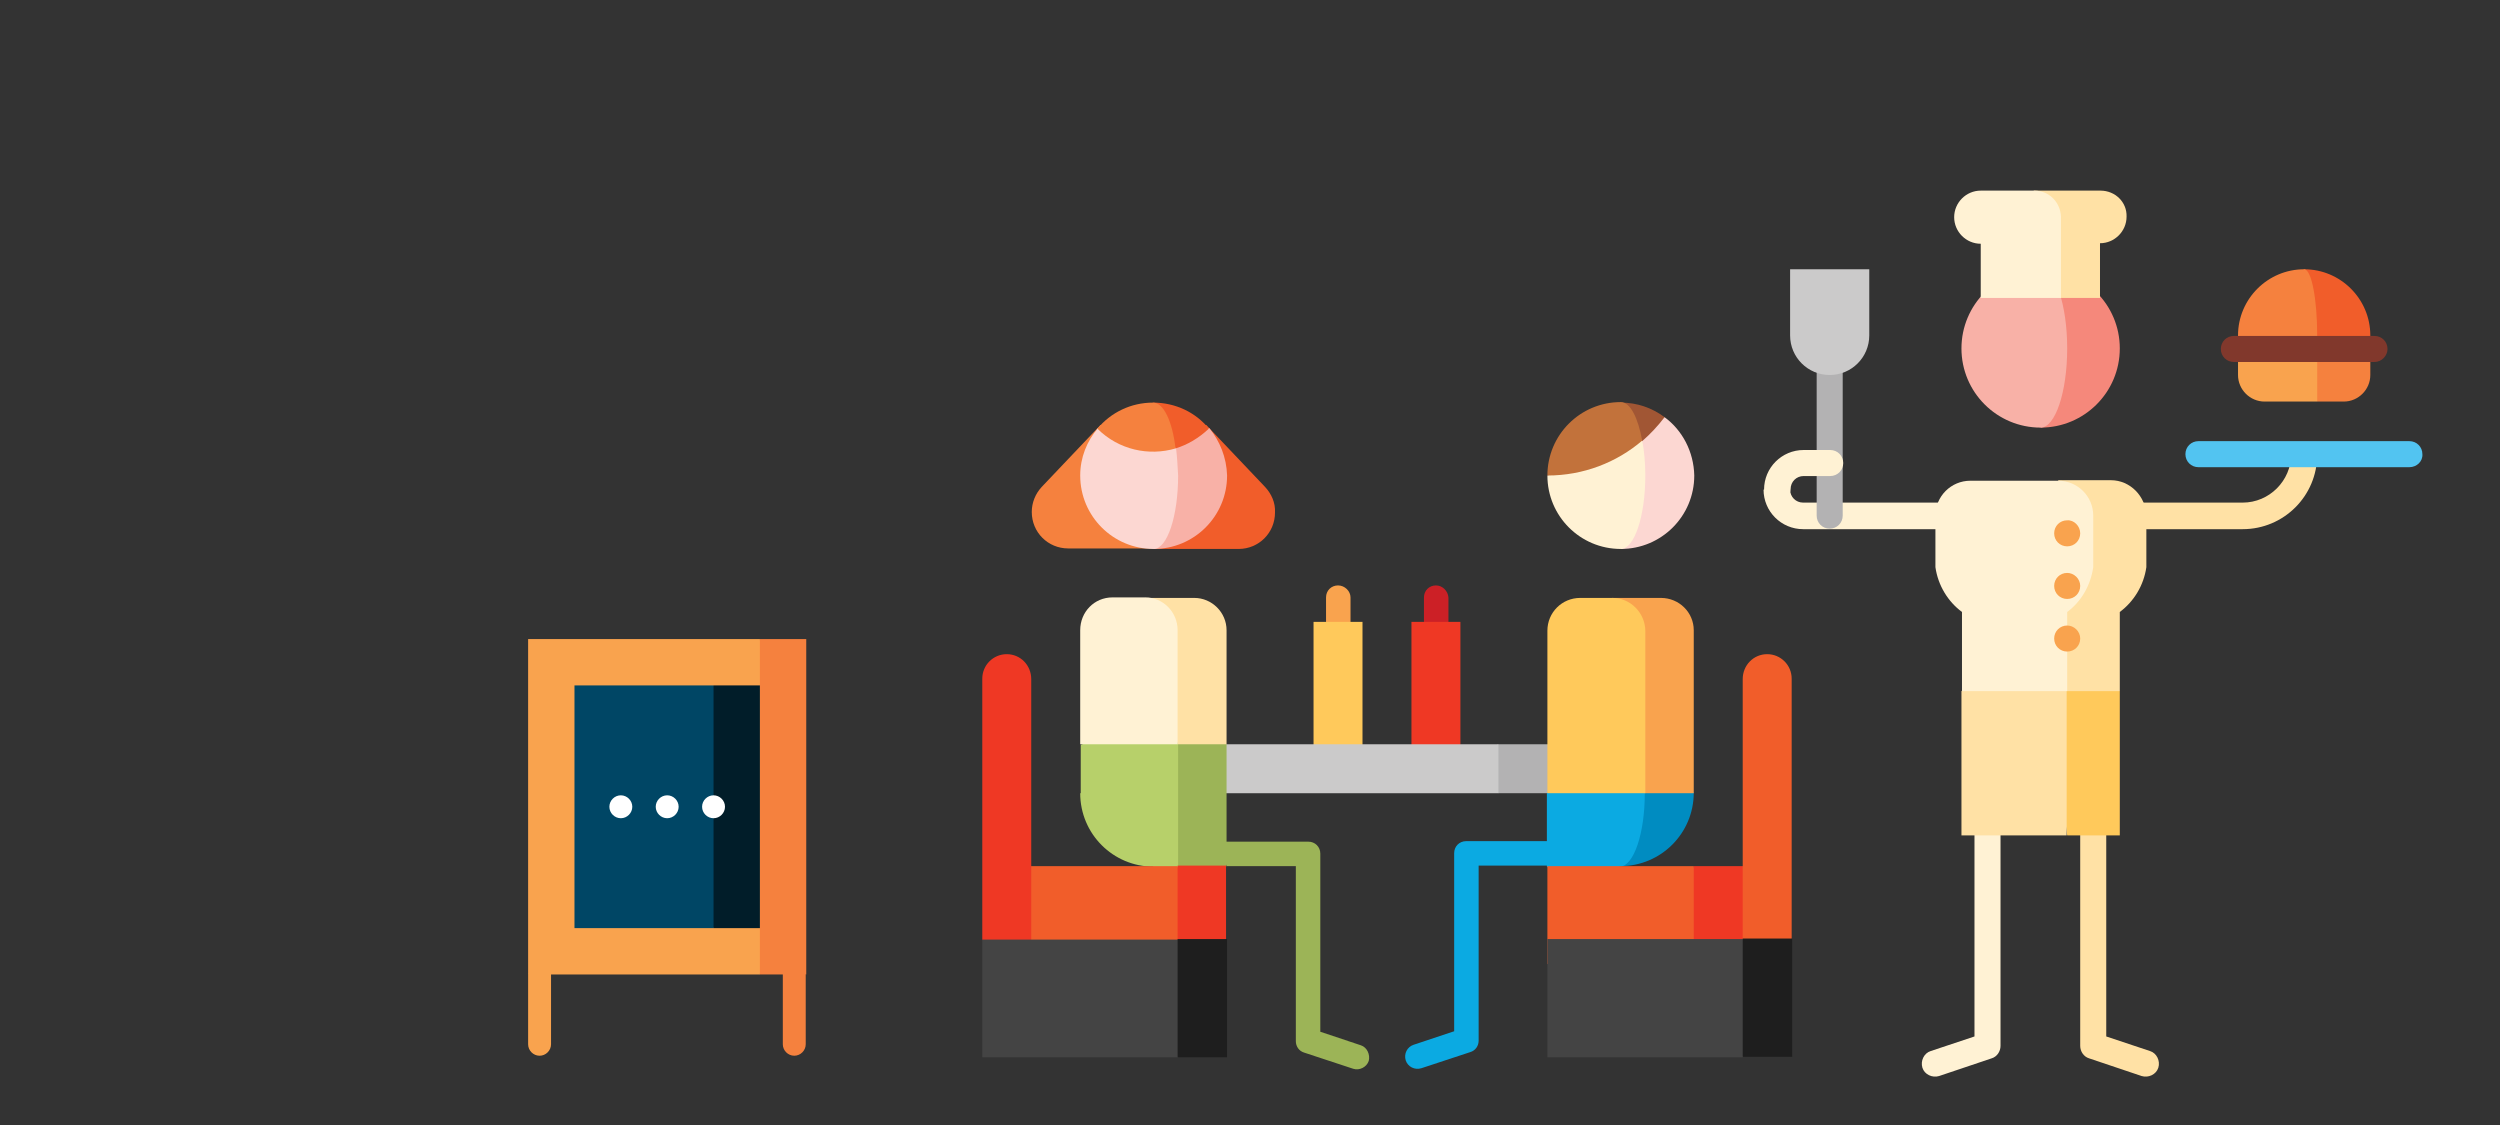 <?xml version="1.0" encoding="utf-8"?>
<!-- Generator: Adobe Illustrator 24.2.3, SVG Export Plug-In . SVG Version: 6.00 Build 0)  -->
<svg version="1.1" id="Capa_3" xmlns="http://www.w3.org/2000/svg" xmlns:xlink="http://www.w3.org/1999/xlink" x="0px" y="0px"
	 viewBox="0 0 480 216" enable-background="new 0 0 480 216" xml:space="preserve">
<rect x="0" y="0" width="480" height="216" fill="#333333" stroke="none"/>
<g>
	<path fill-rule="evenodd" clip-rule="evenodd" fill="#9CB457" d="M261.3,200.7l-7.8-2.6v-34.2c0,0,0,0,0,0c0-1.3-1-2.3-2.3-2.3
		h-18.7l3.1,4.7h13.3l-0.1,0v33.6c0,1,0.6,1.9,1.6,2.2l9.4,3.1c1.2,0.4,2.6-0.3,3-1.5C263.1,202.5,262.5,201.1,261.3,200.7
		L261.3,200.7z M261.3,200.7"/>
	<path fill-rule="evenodd" clip-rule="evenodd" fill="#0BAAE2" d="M300.2,161.5h-18.7c-1.3,0-2.3,1-2.3,2.3c0,0,0,0,0,0
		c0,0,0,34.2,0,34.2l-7.8,2.6c-1.2,0.4-1.9,1.7-1.5,3c0.4,1.2,1.7,1.9,3,1.5l9.4-3.1c1-0.3,1.6-1.2,1.6-2.2v-33.6l-0.1,0l16.5,0
		V161.5z M300.2,161.5"/>
	<path fill-rule="evenodd" clip-rule="evenodd" fill="#F9A34E" d="M256.9,112.4c-1.3,0-2.3,1-2.3,2.3v7.8h4.7v-7.8
		C259.3,113.5,258.2,112.4,256.9,112.4L256.9,112.4z M256.9,112.4"/>
	<path fill-rule="evenodd" clip-rule="evenodd" fill="#CC2026" d="M275.7,112.4c-1.3,0-2.3,1-2.3,2.3v7.8h4.7v-7.8
		C278,113.5,277,112.4,275.7,112.4z M275.7,112.4"/>
	<path fill-rule="evenodd" clip-rule="evenodd" fill="#EF3824" d="M271,119.4h9.4v28.1H271V119.4z M271,119.4"/>
	<path fill-rule="evenodd" clip-rule="evenodd" fill="#FFC95B" d="M252.2,119.4h9.4v28.1h-9.4V119.4z M252.2,119.4"/>
	<path fill-rule="evenodd" clip-rule="evenodd" fill="#B3B2B3" d="M287.7,142.9l-9.4,4.7l9.4,4.7h14.1v-9.4L287.7,142.9z
		 M287.7,142.9"/>
	<path fill-rule="evenodd" clip-rule="evenodd" fill="#CBCACA" d="M230.8,142.9h56.9v9.4h-56.9V142.9z M230.8,142.9"/>
	<path fill-rule="evenodd" clip-rule="evenodd" fill="#9CB457" d="M221.4,133.5v42.2l14.1-9.4v-23.4L221.4,133.5z M221.4,133.5"/>
	<path fill-rule="evenodd" clip-rule="evenodd" fill="#B7D06A" d="M207.4,152.3c0,7.8,6.3,14.1,14.1,14.1l4.7,4.7v-34.4l-18.7,6.3
		V152.3z M207.4,152.3"/>
	<path fill-rule="evenodd" clip-rule="evenodd" fill="#FFE1A5" d="M229.3,114.8h-9.4l6.2,28.1h9.4V121
		C235.5,117.6,232.7,114.8,229.3,114.8L229.3,114.8z M229.3,114.8"/>
	<path fill-rule="evenodd" clip-rule="evenodd" fill="#008CC1" d="M315.8,142.9l-4.7,23.4c7.8,0,14.1-6.3,14.1-14.1L315.8,142.9z
		 M315.8,142.9"/>
	<path fill-rule="evenodd" clip-rule="evenodd" fill="#0BAAE2" d="M315.8,152.3v-9.4l-18.8,9.4v14.1l7,4.7l7-4.7
		C313.7,166.3,315.8,160,315.8,152.3z M315.8,152.3"/>
	<path fill-rule="evenodd" clip-rule="evenodd" fill="#F9A34E" d="M318.9,114.8h-9.4l6.3,37.5h9.4V121
		C325.2,117.6,322.4,114.8,318.9,114.8L318.9,114.8z M318.9,114.8"/>
	<path fill-rule="evenodd" clip-rule="evenodd" fill="#FFC95B" d="M309.6,114.8h-6.2c-3.5,0-6.3,2.8-6.3,6.3v31.2h18.8V121
		C315.8,117.6,313,114.8,309.6,114.8L309.6,114.8z M309.6,114.8"/>
	<path fill-rule="evenodd" clip-rule="evenodd" fill="#FFF2D4" d="M226.1,121c0-3.5-2.8-6.3-6.2-6.3h-6.3c-3.5,0-6.2,2.8-6.2,6.3
		v21.9h18.7V121z M226.1,121"/>
	<path fill-rule="evenodd" clip-rule="evenodd" fill="#EF3824" d="M226.1,166.3l-9.4,23.4l18.7-9.4v-14.1H226.1z M226.1,166.3"/>
	<path fill-rule="evenodd" clip-rule="evenodd" fill="#F15D2A" d="M193.3,166.3h32.8v18.8h-32.8V166.3z M193.3,166.3"/>
	<path fill-rule="evenodd" clip-rule="evenodd" fill="#EF3824" d="M193.3,125.6c-2.6,0-4.7,2.1-4.7,4.7v50.1l9.4,9.4v-59.4
		C198,127.7,195.9,125.6,193.3,125.6L193.3,125.6z M193.3,125.6"/>
	<path fill-rule="evenodd" clip-rule="evenodd" fill="#EF3824" d="M325.2,166.3l-9.4,23.4h23.4v-23.4H325.2z M325.2,166.3"/>
	<path fill-rule="evenodd" clip-rule="evenodd" fill="#F15D2A" d="M297.1,166.3h28.1v18.8h-28.1V166.3z M297.1,166.3"/>
	<path fill-rule="evenodd" clip-rule="evenodd" fill="#F15D2A" d="M339.3,125.6c2.6,0,4.7,2.1,4.7,4.7v50.1l-9.4,9.4v-59.4
		C334.6,127.7,336.7,125.6,339.3,125.6L339.3,125.6z M339.3,125.6"/>
	<path fill-rule="evenodd" clip-rule="evenodd" fill="#1E1E1E" d="M226.1,180.4l-18.7,11.3l18.8,11.3h9.4v-22.7H226.1z M226.1,180.4
		"/>
	<path fill-rule="evenodd" clip-rule="evenodd" fill="#444444" d="M188.6,180.4h37.5V203h-37.5V180.4z M188.6,180.4"/>
	<path fill-rule="evenodd" clip-rule="evenodd" fill="#1E1E1E" d="M334.6,180.3l-18.7,11.3l18.8,11.3h9.4v-22.7H334.6z M334.6,180.3
		"/>
	<path fill-rule="evenodd" clip-rule="evenodd" fill="#444444" d="M297.1,180.3h37.5V203h-37.5V180.3z M297.1,180.3"/>
	<path fill-rule="evenodd" clip-rule="evenodd" fill="#FCD7D2" d="M319.6,80.1h-8.4v25.3c7.8,0,14.1-6.3,14.1-14.1
		C325.2,86.7,323,82.6,319.6,80.1z M319.6,80.1"/>
	<path fill-rule="evenodd" clip-rule="evenodd" fill="#FFF2D4" d="M315.3,84.6c0.4,2,0.6,4.3,0.6,6.7c0,7.8-2.1,14.1-4.7,14.1
		c-7.8,0-14.1-6.3-14.1-14.1L315.3,84.6z M315.3,84.6"/>
	<path fill-rule="evenodd" clip-rule="evenodd" fill="#A15634" d="M319.6,80.1c-1.3,1.7-2.7,3.2-4.3,4.6l-4.1-7.4
		C314.3,77.3,317.2,78.3,319.6,80.1L319.6,80.1z M319.6,80.1"/>
	<path fill-rule="evenodd" clip-rule="evenodd" fill="#C2723B" d="M297.1,91.3c0-7.8,6.3-14.1,14.1-14.1c1.8,0,3.3,3,4.1,7.4
		C310.4,88.8,304,91.3,297.1,91.3L297.1,91.3z M297.1,91.3"/>
	<path fill-rule="evenodd" clip-rule="evenodd" fill="#F5813E" d="M211.3,81.6L200,93.5c-1.2,1.3-1.9,3-1.9,4.8c0,3.9,3.1,7,7,7
		h16.4V81.6H211.3z M211.3,81.6"/>
	<path fill-rule="evenodd" clip-rule="evenodd" fill="#F15D2A" d="M242.9,93.5l-11.3-11.9h-10.2v23.8h16.4c3.9,0,7-3.1,7-7
		C244.9,96.5,244.1,94.8,242.9,93.5L242.9,93.5z M242.9,93.5"/>
	<path fill-rule="evenodd" clip-rule="evenodd" fill="#F8B1A7" d="M232.2,82.2c0,0-10.7,0-10.7,0v23.2c7.8,0,14.1-6.3,14.1-14.1
		C235.5,87.8,234.2,84.7,232.2,82.2L232.2,82.2z M232.2,82.2"/>
	<path fill-rule="evenodd" clip-rule="evenodd" fill="#FCD7D2" d="M225.8,86l-15-3.8c-2.1,2.5-3.4,5.6-3.4,9.1
		c0,7.8,6.3,14.1,14.1,14.1c2.6,0,4.7-6.3,4.7-14.1C226.1,89.4,226,87.7,225.8,86L225.8,86z M225.8,86"/>
	<path fill-rule="evenodd" clip-rule="evenodd" fill="#F15D2A" d="M221.4,77.3l4.3,8.8c2.3-0.7,4.5-2,6.4-3.8
		C229.6,79.2,225.7,77.3,221.4,77.3L221.4,77.3z M221.4,77.3"/>
	<path fill-rule="evenodd" clip-rule="evenodd" fill="#F5813E" d="M221.4,77.3c-4.3,0-8.1,1.9-10.7,5c4.1,4.1,9.9,5.3,15,3.8
		C225.1,80.9,223.4,77.3,221.4,77.3L221.4,77.3z M221.4,77.3"/>
</g>
<g>
	<path fill-rule="evenodd" clip-rule="evenodd" fill="#FFF2D4" d="M346.2,96.5c-1.4,0-2.5-1.1-2.5-2.5h-5.1c0,4.2,3.4,7.6,7.6,7.6
		h45.5v-5.1L346.2,96.5z M346.2,96.5"/>
	<path fill-rule="evenodd" clip-rule="evenodd" fill="#FFE1A5" d="M439.9,87.2c0,5.1-4.2,9.3-9.3,9.3h-38.8v5.1h38.8
		c7.9,0,14.3-6.4,14.3-14.3H439.9z M439.9,87.2"/>
	<path fill-rule="evenodd" clip-rule="evenodd" fill="#FFF2D4" d="M379.1,132.7v66.3l-8.4,2.8c-1.3,0.4-2,1.9-1.6,3.2
		c0.4,1.3,1.9,2,3.2,1.6l10.1-3.4c1-0.3,1.7-1.3,1.7-2.4v-68.2L379.1,132.7z M379.1,132.7"/>
	<path fill-rule="evenodd" clip-rule="evenodd" fill="#FFE1A5" d="M404.4,132.7v66.3l8.4,2.8c1.3,0.4,2,1.9,1.6,3.2
		c-0.4,1.3-1.9,2-3.2,1.6l-10.1-3.4c-1-0.3-1.7-1.3-1.7-2.4v-68.2L404.4,132.7z M404.4,132.7"/>
	<path fill-rule="evenodd" clip-rule="evenodd" fill="#B3B2B3" d="M348.8,65.2V99c0,1.4,1.1,2.5,2.5,2.5c1.4,0,2.5-1.1,2.5-2.5V65.2
		H348.8z M348.8,65.2"/>
	<path fill-rule="evenodd" clip-rule="evenodd" fill="#FFC95B" d="M391.8,122.6l5.1,37.8H407v-27.7L391.8,122.6z M391.8,122.6"/>
	<path fill-rule="evenodd" clip-rule="evenodd" fill="#FFE1A5" d="M391.8,122.6l-15.2,10.1v27.7h20.2v-27.7L391.8,122.6z
		 M391.8,122.6"/>
	<path fill-rule="evenodd" clip-rule="evenodd" fill="#FFE1A5" d="M405.3,92.2h-10.1l-3.4,25.3l5.1,15.2H407v-15.2
		c2.7-2,4.6-5.1,5.1-8.6V99C412,95.3,409,92.2,405.3,92.2L405.3,92.2z M405.3,92.2"/>
	<path fill-rule="evenodd" clip-rule="evenodd" fill="#FFF2D4" d="M401.9,108.9V99c0-3.7-3-6.7-6.7-6.7h-16.9c-3.7,0-6.7,3-6.7,6.7
		v9.9c0.5,3.5,2.4,6.6,5.1,8.6v15.2h20.2v-15.2C399.6,115.5,401.4,112.4,401.9,108.9z M401.9,108.9"/>
	<g>
		<path fill-rule="evenodd" clip-rule="evenodd" fill="#F9A34E" d="M399.4,102.4c0,1.4-1.1,2.5-2.5,2.5c-1.4,0-2.5-1.1-2.5-2.5
			c0-1.4,1.1-2.5,2.5-2.5C398.2,99.8,399.4,101,399.4,102.4z M399.4,102.4"/>
		<path fill-rule="evenodd" clip-rule="evenodd" fill="#F9A34E" d="M399.4,112.5c0,1.4-1.1,2.5-2.5,2.5c-1.4,0-2.5-1.1-2.5-2.5
			s1.1-2.5,2.5-2.5C398.2,110,399.4,111.1,399.4,112.5z M399.4,112.5"/>
		<path fill-rule="evenodd" clip-rule="evenodd" fill="#F9A34E" d="M399.4,122.6c0,1.4-1.1,2.5-2.5,2.5c-1.4,0-2.5-1.1-2.5-2.5
			s1.1-2.5,2.5-2.5C398.2,120.1,399.4,121.2,399.4,122.6z M399.4,122.6"/>
	</g>
	<path fill-rule="evenodd" clip-rule="evenodd" fill="#F5813E" d="M444.9,77.1h5.1c2.8,0,5.1-2.3,5.1-5.1v-5.1l-16.9-6.7L444.9,77.1
		z M444.9,77.1"/>
	<path fill-rule="evenodd" clip-rule="evenodd" fill="#F9A34E" d="M429.7,66.9V72c0,2.8,2.3,5.1,5.1,5.1h10.1V60.2L429.7,66.9z
		 M429.7,66.9"/>
	<path fill-rule="evenodd" clip-rule="evenodd" fill="#F15D2A" d="M442.4,51.7l-6.7,7.6l9.3,7.6h10.1v-2.5
		C455.1,57.4,449.4,51.7,442.4,51.7z M442.4,51.7"/>
	<path fill-rule="evenodd" clip-rule="evenodd" fill="#F5813E" d="M442.4,51.7c-7,0-12.7,5.7-12.7,12.7v2.5h15.2v-2.5
		C444.9,57.4,443.8,51.7,442.4,51.7z M442.4,51.7"/>
	<path fill-rule="evenodd" clip-rule="evenodd" fill="#81382C" d="M455.9,69.5h-27c-1.4,0-2.5-1.1-2.5-2.5c0-1.4,1.1-2.5,2.5-2.5h27
		c1.4,0,2.5,1.1,2.5,2.5C458.4,68.3,457.3,69.5,455.9,69.5z M455.9,69.5"/>
	<path fill-rule="evenodd" clip-rule="evenodd" fill="#52C4F1" d="M462.6,89.7h-40.5c-1.4,0-2.5-1.1-2.5-2.5c0-1.4,1.1-2.5,2.5-2.5
		h40.5c1.4,0,2.5,1.1,2.5,2.5C465.2,88.6,464,89.7,462.6,89.7z M462.6,89.7"/>
	<path fill-rule="evenodd" clip-rule="evenodd" fill="#F5887B" d="M391.8,51.7v30.4c8.4,0,15.2-6.8,15.2-15.2
		C407,58.5,400.2,51.7,391.8,51.7z M391.8,51.7"/>
	<path fill-rule="evenodd" clip-rule="evenodd" fill="#F8B1A7" d="M396.9,66.9c0-8.4-2.3-15.2-5.1-15.2c-8.4,0-15.2,6.8-15.2,15.2
		c0,8.4,6.8,15.2,15.2,15.2C394.6,82.1,396.9,75.3,396.9,66.9z M396.9,66.9"/>
	<path fill-rule="evenodd" clip-rule="evenodd" fill="#FFE1A5" d="M403.3,36.6h-12.8l-5.3,10.3l10.3,10.3h7.7V46.7
		c2.8,0,5.1-2.3,5.1-5.1C408.4,38.8,406.1,36.6,403.3,36.6L403.3,36.6z M403.3,36.6"/>
	<path fill-rule="evenodd" clip-rule="evenodd" fill="#FFF2D4" d="M390.6,36.6h-10.3c-2.8,0-5.1,2.3-5.1,5.1c0,2.8,2.3,5.1,5.1,5.1
		v10.4h15.4V41.6C395.6,38.8,393.4,36.6,390.6,36.6L390.6,36.6z M390.6,36.6"/>
	<path fill-rule="evenodd" clip-rule="evenodd" fill="#FFF2D4" d="M341.2,96.5c-1.4,0-2.5-1.1-2.5-2.5c0-4.2,3.4-7.6,7.6-7.6h5.1
		c1.4,0,2.5,1.1,2.5,2.5c0,1.4-1.1,2.5-2.5,2.5l-5.1,0c-1.4,0-2.5,1.1-2.5,2.5C343.7,95.3,342.6,96.5,341.2,96.5L341.2,96.5z
		 M341.2,96.5"/>
	<path fill-rule="evenodd" clip-rule="evenodd" fill="#CBCACA" d="M358.9,51.7v12.7c0,4.2-3.4,7.6-7.6,7.6c-4.2,0-7.6-3.4-7.6-7.6
		V51.7H358.9z M358.9,51.7"/>
</g>
<g>
	<path fill-rule="evenodd" clip-rule="evenodd" fill="#F5813E" d="M150.3,181.2v19.3c0,1.2,1,2.2,2.2,2.2c1.2,0,2.2-1,2.2-2.2v-13.4
		L150.3,181.2z M150.3,181.2"/>
	<path fill-rule="evenodd" clip-rule="evenodd" fill="#F9A34E" d="M101.4,187.1v13.4c0,1.2,1,2.2,2.2,2.2c1.2,0,2.2-1,2.2-2.2v-19.3
		L101.4,187.1z M101.4,187.1"/>
	<path fill-rule="evenodd" clip-rule="evenodd" fill="#F5813E" d="M145.9,122.7l-17.8,32.2l17.8,32.2h8.9v-64.4H145.9z M145.9,122.7
		"/>
	<path fill-rule="evenodd" clip-rule="evenodd" fill="#F9A34E" d="M101.4,122.7h44.5v64.4h-44.5V122.7z M101.4,122.7"/>
	<path fill-rule="evenodd" clip-rule="evenodd" fill="#011D29" d="M137,131.6l-17.8,23.3l17.8,23.3h8.9v-46.6H137z M137,131.6"/>
	<path fill-rule="evenodd" clip-rule="evenodd" fill="#004665" d="M110.3,131.6H137v46.6h-26.7V131.6z M110.3,131.6"/>
	<g>
		<path fill-rule="evenodd" clip-rule="evenodd" fill="#FFFFFF" d="M130.3,154.9c0,1.2-1,2.2-2.2,2.2c-1.2,0-2.2-1-2.2-2.2
			c0-1.2,1-2.2,2.2-2.2C129.3,152.7,130.3,153.7,130.3,154.9z M130.3,154.9"/>
		<path fill-rule="evenodd" clip-rule="evenodd" fill="#FFFFFF" d="M139.2,154.9c0,1.2-1,2.2-2.2,2.2c-1.2,0-2.2-1-2.2-2.2
			c0-1.2,1-2.2,2.2-2.2C138.2,152.7,139.2,153.7,139.2,154.9z M139.2,154.9"/>
		<path fill-rule="evenodd" clip-rule="evenodd" fill="#FFFFFF" d="M121.4,154.9c0,1.2-1,2.2-2.2,2.2c-1.2,0-2.2-1-2.2-2.2
			c0-1.2,1-2.2,2.2-2.2C120.4,152.7,121.4,153.7,121.4,154.9z M121.4,154.9"/>
	</g>
</g>
</svg>
